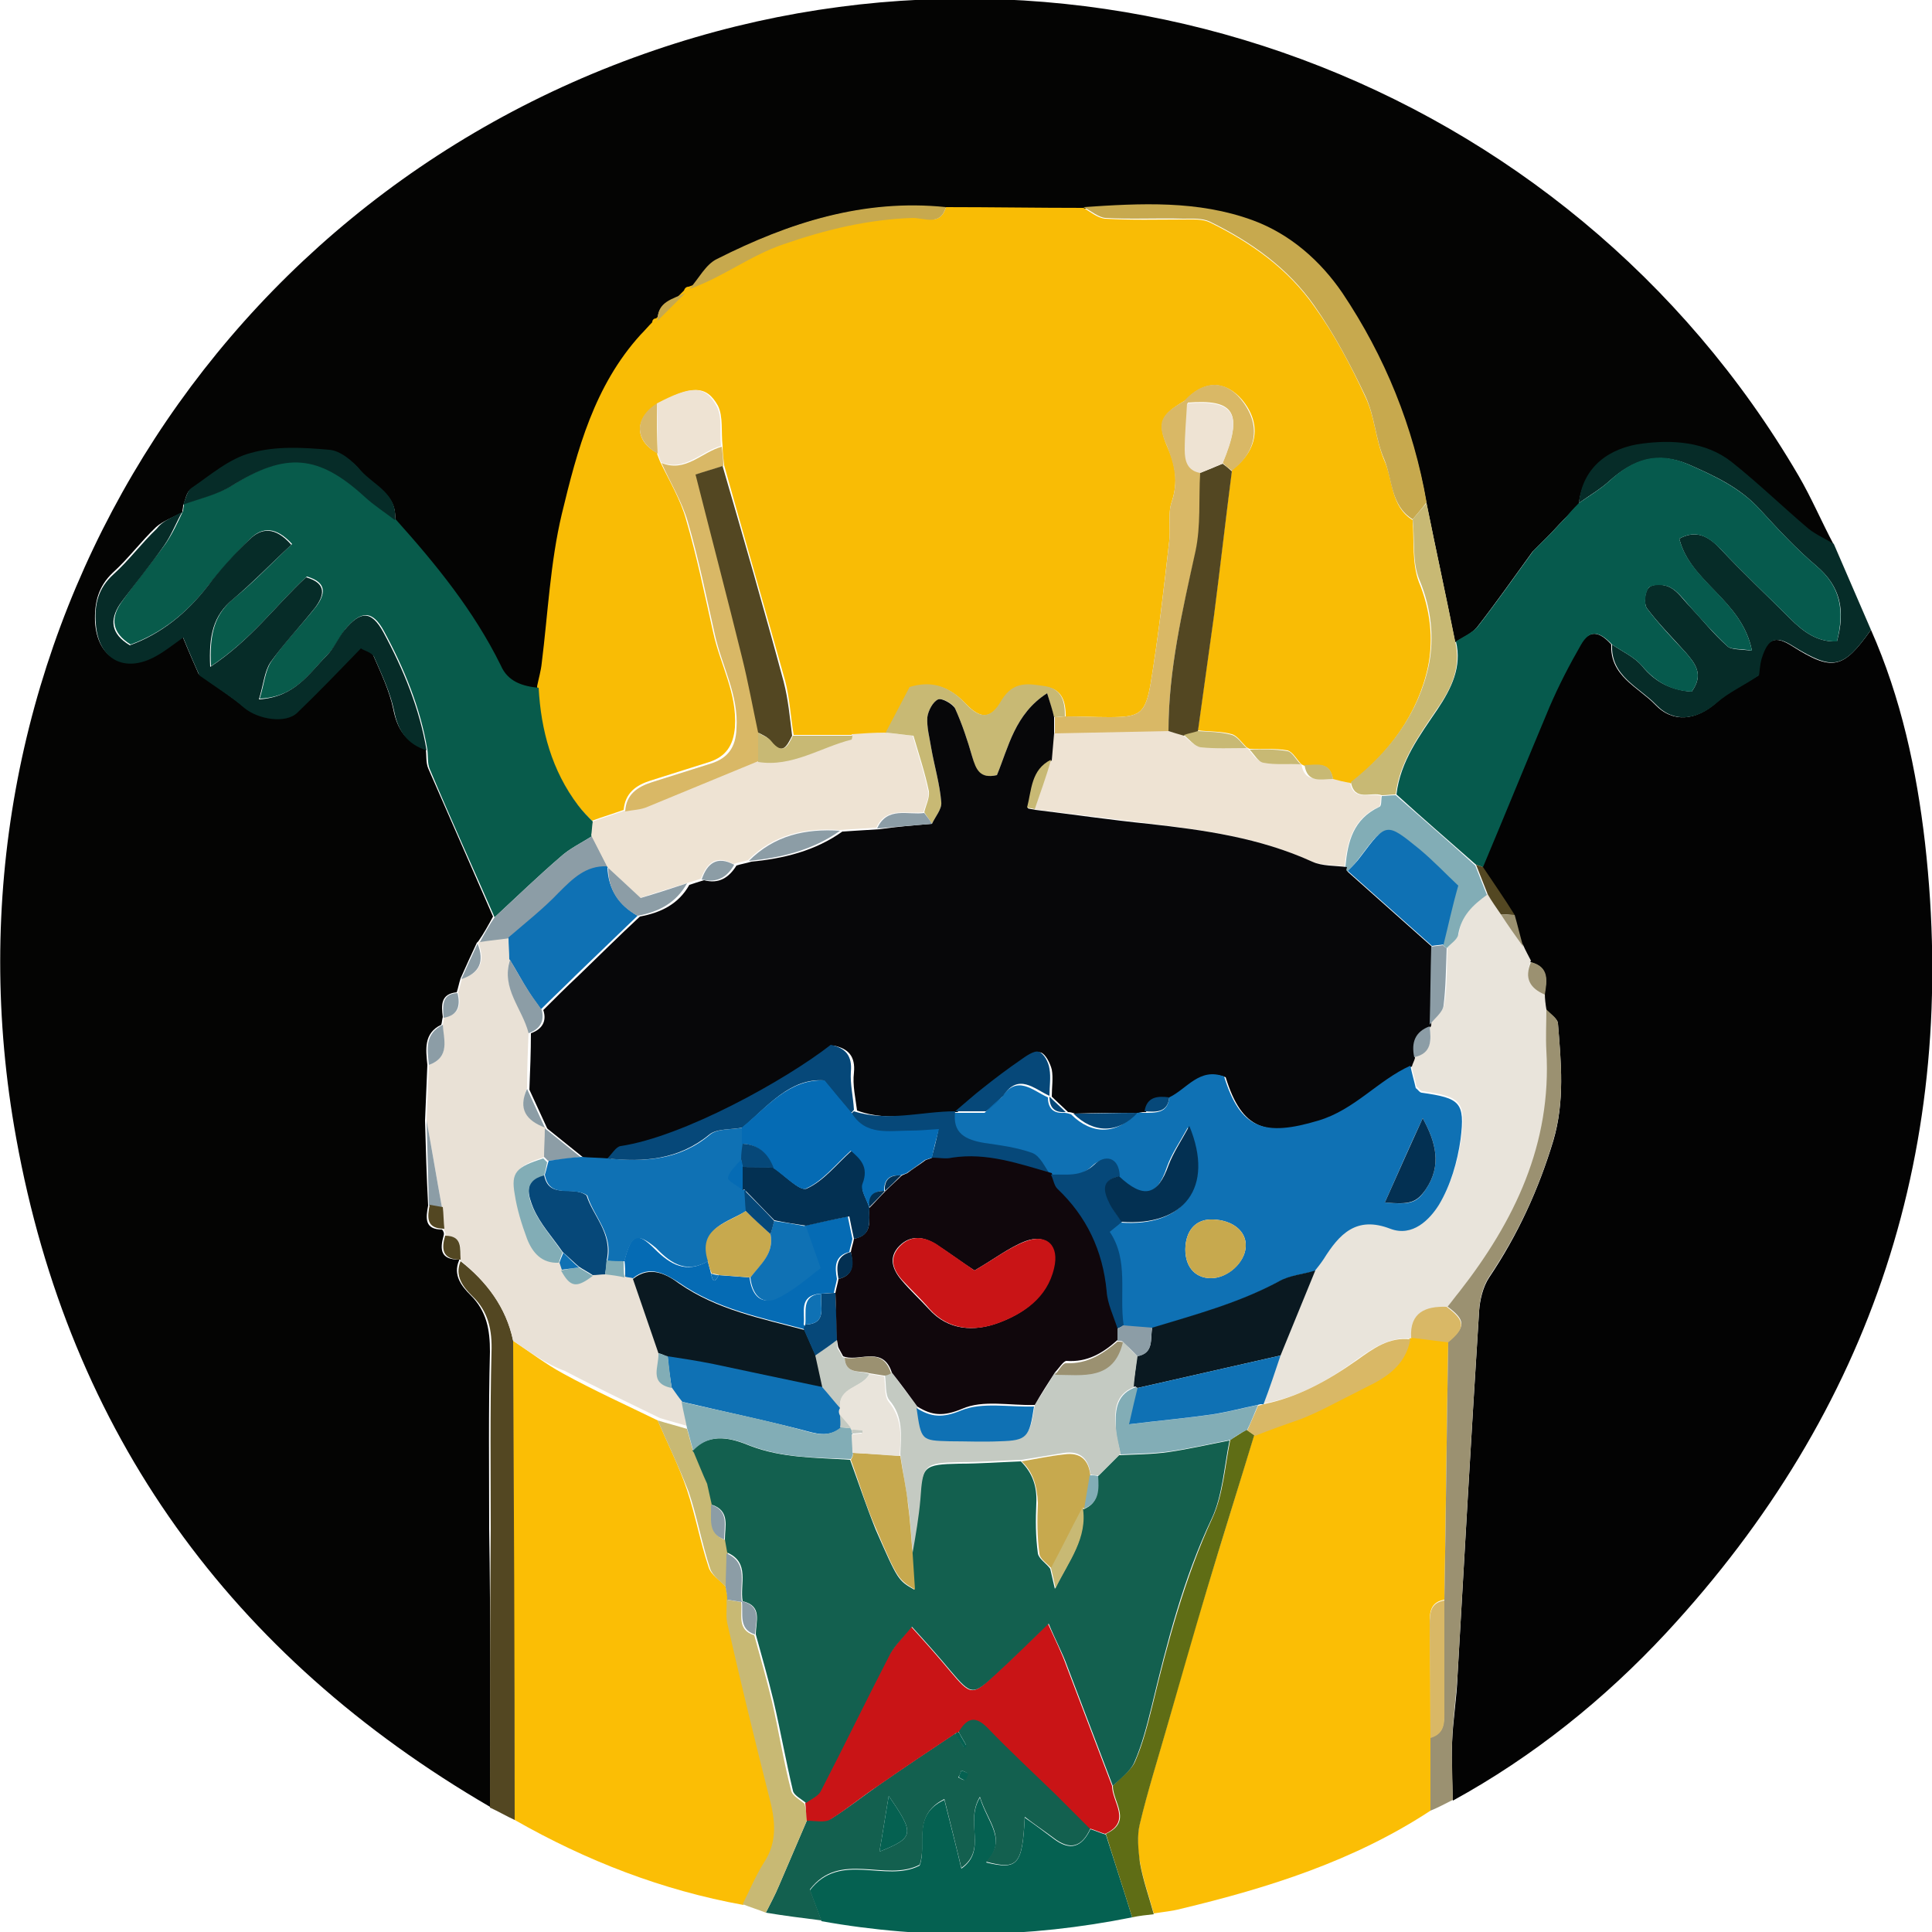 <?xml version="1.0" encoding="utf-8"?>
<!-- Generator: Adobe Illustrator 19.0.0, SVG Export Plug-In . SVG Version: 6.00 Build 0)  -->
<svg version="1.1" id="Layer_1" xmlns="http://www.w3.org/2000/svg" xmlns:xlink="http://www.w3.org/1999/xlink" x="0px" y="0px"
	 viewBox="0 0 250 250" enable-background="new 0 0 250 250" xml:space="preserve">
<g id="XMLID_173_">
	<path id="XMLID_813_" fill="#040403" d="M63.4,233.8C29.9,214.3,9,185.5,2.1,147.3C-9.1,85.8,26,26.5,84.7,6.5
		c55.9-19.1,118.1,3.9,148,55c1.7,2.9,3,6,4.6,9c-1.1-0.7-2.4-1.2-3.3-2c-3.4-2.8-6.5-5.9-9.9-8.6c-3.4-2.7-7.7-2.9-11.6-2.4
		c-4,0.5-7.6,2.9-8.2,7.7l0,0c-0.7,0.7-1.3,1.4-2,2.1c0,0,0,0,0,0c-0.7,0.7-1.3,1.4-2,2.1c0,0,0,0,0,0c-0.7,0.7-1.4,1.4-2,2
		c-2.4,3.3-4.7,6.6-7.2,9.8c-0.7,0.8-1.8,1.3-2.8,1.9c-1.2-6-2.5-12-3.7-17.9c-1.7-9.8-5.5-18.9-10.9-27.1
		c-2.8-4.1-6.6-7.6-11.6-9.4c-7.1-2.6-14.5-2.2-21.9-1.7c-5.9,0-11.9-0.1-17.8-0.1c-10.6-1.1-20.3,1.9-29.5,6.7
		c-1.5,0.8-2.4,2.6-3.6,3.9c-0.3,0-0.5,0.2-0.6,0.5c-1.6,0.8-3.7,1.1-3.6,3.6c-0.3,0.1-0.4,0.2-0.5,0.5c-0.5,0.5-1,1.1-1.5,1.6
		c-6,6.6-8.3,14.9-10.2,23.2c-1.5,6.3-1.8,12.8-2.6,19.3c-0.1,1-0.4,2-0.6,3c-2.1-0.2-4-0.8-5-2.9c-3.4-7.1-8.4-13-13.6-18.9
		c0.4-3.4-2.7-4.4-4.4-6.4c-1-1.2-2.6-2.5-4.1-2.7c-3.3-0.3-6.9-0.5-10.1,0.4c-2.8,0.8-5.3,2.9-7.8,4.6c-0.6,0.4-0.7,1.4-1,2.1
		c0,0.3-0.1,0.6-0.1,0.9c-1.1,0.6-2.5,1.1-3.4,1.9c-2,1.9-3.6,4.1-5.6,5.9c-1.9,1.8-2.4,3.9-2.3,6.4c0.3,4.6,3.6,6.5,7.8,4.2
		c1.1-0.6,2.1-1.4,3.5-2.4c0.9,2.2,1.7,4,2.1,4.9c2.4,1.7,4.2,2.9,5.8,4.2c1.8,1.5,5.4,2.1,6.9,0.6c2.8-2.6,5.3-5.4,8.2-8.3
		c0.4,0.3,1.5,0.5,1.7,1.1c1,2.3,2.1,4.6,2.6,7c0.5,2.6,1.7,4.3,4.2,5.1c0.1,0.8,0,1.8,0.3,2.5c2.8,6.4,5.6,12.8,8.4,19.2
		c-0.6,1.1-1.2,2.2-1.9,3.2l-0.2,0.2c-0.7,1.5-1.4,3-2.1,4.6c-0.2,0.6-0.3,1.2-0.5,1.8c-2.1,0.2-2,1.7-1.8,3.2
		c-0.1,0.3-0.1,0.7-0.2,1c-2.3,1.1-2,3.2-1.8,5.2c-0.1,2.4-0.2,4.8-0.3,7.2c0.1,3.7,0.2,7.3,0.4,11c-0.3,1.6-0.5,3.1,1.8,3.1
		c0.2,0.2,0.3,0.5,0.2,0.8c-0.5,1.8-0.4,3.1,2,3.1l0,0.1c-0.8,1.9,0.3,3.3,1.5,4.5c2.1,2.1,2.5,4.5,2.5,7.3
		c-0.2,7.6-0.1,15.2-0.1,22.9C63.5,209.8,63.4,221.8,63.4,233.8z"/>
	<path id="XMLID_812_" fill="#030303" d="M242.1,81.5c3.9,8.8,5.9,18.1,7,27.6c4.4,39.1-6.7,73.3-33.5,102.2
		c-8,8.6-17.2,16-27.6,21.7c-0.1-2.5-0.2-5-0.1-7.5c0.1-2.9,0.6-5.7,0.7-8.6c0.9-15.8,1.8-31.5,2.8-47.3c0.1-1.4,0.5-3.1,1.3-4.3
		c3.7-5.5,6.4-11.4,8.3-17.7c1.5-5.1,1-10.1,0.6-15.1c0-0.7-1-1.2-1.6-1.9c-0.1-0.6-0.1-1.3-0.2-1.9c0.4-1.8,0.6-3.6-1.8-4.2
		c-0.3-0.7-0.7-1.4-1-2c-0.4-1.4-0.7-2.7-1.1-4.1c-1.4-2.1-2.8-4.1-4.1-6.2c2.9-6.9,5.7-13.8,8.6-20.7c1.2-2.8,2.6-5.5,4.1-8.1
		c1.1-1.9,2.4-1.8,4,0c-0.2,4.1,3.5,5.5,5.7,7.8c2.3,2.4,5.3,2,7.9-0.3c1.4-1.3,3.3-2.2,5.4-3.5c0.1-0.4,0.1-1.4,0.4-2.3
		c0.8-2.5,1.8-2.9,4-1.5C237.1,86.9,238.5,86.6,242.1,81.5z"/>
	<path id="XMLID_811_" fill="#FBBE05" d="M185.1,234.3c-9.9,6.5-21,10-32.3,12.7c-1.1,0.3-2.3,0.4-3.5,0.6c-0.6-2.2-1.4-4.4-1.8-6.7
		c-0.3-1.6-0.4-3.4,0-5c1-4.2,2.3-8.3,3.5-12.5c1.7-6,3.4-12,5.2-17.9c2-6.6,4.1-13.3,6.1-19.9c2-0.7,4-1.4,6-2.2
		c1.1-0.4,2.1-0.9,3.1-1.4c1.8-0.9,3.5-1.8,5.3-2.7c2.7-1.4,5.2-2.9,5.7-6.2l0.2-0.1c1.6,0.2,3.2,0.4,4.8,0.6
		c-0.2,11.1-0.3,22.3-0.5,33.4c-1.8,0.3-1.9,1.6-1.9,3c0.1,4.9,0.1,9.8,0.1,14.7C185.1,228,185.1,231.2,185.1,234.3z"/>
	<path id="XMLID_810_" fill="#FBBE05" d="M96.2,246.5c-10.5-1.9-20.3-5.7-29.6-11c-0.1-20.7-0.2-41.3-0.2-62c2.1,1.4,4.2,3,6.4,4.2
		c4,2.2,8.2,4.1,12.3,6.1c1.3,3,2.8,6,3.8,9c1.1,3.3,1.7,6.7,2.8,10c0.3,1,1.5,1.7,2.2,2.5c0.1,0.5,0.2,1.1,0.3,1.6
		c0,1-0.2,2.1,0.1,3c1.8,7.5,3.6,15,5.4,22.4c0.8,3,1.2,5.9-0.7,8.7C97.8,242.8,97.1,244.7,96.2,246.5z"/>
	<path id="XMLID_809_" fill="#056151" d="M146.5,248.1c-13.4,2.7-26.8,2.9-40.2,0.5c-0.5-1.3-1-2.7-1.5-4c3.9-5.1,9.8-0.9,14.2-3.2
		c1-2.7-1.1-6.5,3.2-8.5c0.8,3.2,1.5,5.9,2.2,8.9c3.4-2.4,0.4-5.9,2.4-9.2c1,3.3,3.6,5.5,0.8,8.4c4.1,1,4.7,0.3,5-5.8
		c1.3,0.9,2.5,1.8,3.7,2.7c2.2,1.7,3.7,1.1,4.8-1.2c0.7,0.2,1.3,0.5,2,0.7C144.2,240.9,145.4,244.5,146.5,248.1z"/>
	<path id="XMLID_808_" fill="#062C28" d="M242.1,81.5c-3.6,5.1-4.9,5.3-10.1,2.1c-2.2-1.4-3.2-1-4,1.5c-0.3,0.9-0.3,2-0.4,2.3
		c-2.1,1.4-3.9,2.2-5.4,3.5c-2.6,2.3-5.6,2.7-7.9,0.3c-2.2-2.3-5.9-3.7-5.7-7.8c1.3,0.9,2.9,1.6,3.9,2.8c1.7,2.1,3.8,3.1,6.4,3.3
		c1.6-2.2,0.5-3.6-0.8-5.1c-1.7-1.9-3.5-3.7-5-5.7c-0.4-0.6-0.3-2.2,0.3-2.7c0.5-0.5,2-0.4,2.7,0c1,0.5,1.7,1.6,2.5,2.4
		c1.6,1.7,3.1,3.6,4.9,5.2c0.5,0.5,1.7,0.4,3.2,0.6c-1.3-6.6-8-8.8-9.4-14.5c2.2-1.2,3.8-0.3,5.3,1.3c2.9,3.1,6,6,9,9
		c1.7,1.7,3.5,3.1,6.1,3c1.1-4,0.5-7.1-2.7-9.8c-2.6-2.2-4.9-4.7-7.2-7.2c-2.6-2.9-5.9-4.4-9.3-5.9c-4-1.7-7.2-0.6-10.2,2.1
		c-1.2,1.1-2.6,1.9-4,2.9c0.5-4.9,4.2-7.2,8.2-7.7c3.8-0.5,8.2-0.3,11.6,2.4c3.4,2.7,6.6,5.8,9.9,8.6c1,0.8,2.2,1.3,3.3,2
		C238.9,74.1,240.5,77.8,242.1,81.5z"/>
	<path id="XMLID_804_" fill="#13604F" d="M141.1,236.6c-1.1,2.4-2.6,2.9-4.8,1.2c-1.2-0.9-2.4-1.7-3.7-2.7c-0.3,6.2-0.9,6.9-5,5.8
		c2.8-3,0.2-5.1-0.8-8.4c-2,3.3,1,6.8-2.4,9.2c-0.7-2.9-1.4-5.7-2.2-8.9c-4.2,2.1-2.2,5.8-3.2,8.5c-4.4,2.3-10.3-1.9-14.2,3.2
		c0.5,1.3,1,2.7,1.5,4c-2.4-0.3-4.8-0.6-7.2-1c0.6-1.2,1.2-2.3,1.7-3.5c1.2-2.8,2.4-5.6,3.6-8.4c1.1-0.1,2.3,0.2,3.2-0.3
		c2.1-1.3,4.1-2.9,6.1-4.3c3.3-2.3,6.6-4.5,9.9-6.7c0.4,0.6,0.8,1.2,1.1,1.7c0,0,0.3-0.2,0.3-0.2c-0.3-0.6-0.7-1.2-1-1.8
		c1.1-1.9,2.2-2.3,3.9-0.5c2.8,2.9,5.7,5.6,8.6,8.4C138.1,233.5,139.6,235,141.1,236.6z M115,232.4c-0.5,2.9-0.8,5-1.2,7.2
		C118.3,237.8,118.4,237.3,115,232.4z M124.4,229.1c-0.1,0.3-0.2,0.6-0.4,0.9c0.3,0.1,0.6,0.4,0.8,0.3c0.2-0.1,0.3-0.5,0.4-0.8
		C125,229.3,124.7,229.2,124.4,229.1z"/>
	<path id="XMLID_803_" fill="#9B9171" d="M185.1,234.3c0-3.2,0-6.3,0-9.5c2-0.5,1.7-2.2,1.8-3.7c0-4.7,0-9.4,0-14.1
		c0.2-11.1,0.3-22.3,0.5-33.4c2.3-1.9,2.3-2.8-0.2-4.6c0.5-0.6,1-1.3,1.5-1.9c7.2-9.1,12-19.1,11.3-31.2c-0.1-1.8,0-3.6,0-5.4
		c0.5,0.6,1.5,1.2,1.6,1.9c0.4,5,0.9,10-0.6,15.1c-1.9,6.4-4.6,12.2-8.3,17.7c-0.8,1.2-1.2,2.8-1.3,4.3c-1,15.8-1.9,31.5-2.8,47.3
		c-0.2,2.9-0.6,5.7-0.7,8.6c-0.1,2.5,0.1,5,0.1,7.5C187,233.4,186.1,233.9,185.1,234.3z"/>
	<path id="XMLID_802_" fill="#534722" d="M66.4,173.5c0.1,20.7,0.2,41.3,0.2,62c-1.1-0.5-2.1-1.1-3.2-1.6c0-12,0-24,0.1-36
		c0-7.6-0.1-15.2,0.1-22.9c0.1-2.9-0.4-5.3-2.5-7.3c-1.2-1.2-2.3-2.6-1.5-4.5C62.9,165.8,65.5,169.1,66.4,173.5z"/>
	<path id="XMLID_801_" fill="#5F6D15" d="M146.5,248.1c-1.1-3.6-2.3-7.2-3.4-10.8c3.5-1.6,0.9-4.1,0.9-6.2c1-1.1,2.4-2,2.9-3.2
		c1-2.3,1.6-4.7,2.2-7.1c2-8.3,4.2-16.6,7.8-24.4c1.4-3.1,1.6-6.7,2.3-10.1c0.7-0.4,1.4-0.9,2.1-1.3c0.3,0.2,0.7,0.5,1,0.7
		c-2,6.6-4.1,13.2-6.1,19.9c-1.8,6-3.5,12-5.2,17.9c-1.2,4.2-2.5,8.3-3.5,12.5c-0.4,1.6-0.2,3.3,0,5c0.4,2.3,1.2,4.5,1.8,6.7
		C148.4,247.8,147.4,247.9,146.5,248.1z"/>
	<path id="XMLID_800_" fill="#C8B974" d="M104.4,235.6c-1.2,2.8-2.4,5.6-3.6,8.4c-0.5,1.2-1.1,2.3-1.7,3.5c-1-0.4-2-0.7-3-1.1
		c0.9-1.8,1.7-3.7,2.7-5.3c1.9-2.8,1.5-5.7,0.7-8.7c-1.9-7.5-3.7-14.9-5.4-22.4c-0.2-1,0-2-0.1-3c0.6,0.1,1.3,0.2,1.9,0.3
		c0,0,0,0,0,0c0.2,1.6-0.6,3.6,1.7,4.3c0.8,2.9,1.6,5.7,2.3,8.6c0.9,3.9,1.5,7.8,2.5,11.6c0.2,0.6,1.1,1.1,1.7,1.6
		C104.3,234.1,104.4,234.9,104.4,235.6z"/>
	<path id="XMLID_799_" fill="#F9BC05" d="M122.4,26.8c5.9,0,11.9,0.1,17.8,0.1c0.9,0.5,1.8,1.3,2.8,1.4c3.4,0.2,6.8,0.1,10.1,0.1
		c1.2,0,2.5-0.1,3.5,0.4c5.3,2.6,10.1,6,13.5,10.9c2.6,3.6,4.7,7.6,6.6,11.7c1.2,2.5,1.3,5.5,2.4,8.1c1.2,2.6,0.8,6,3.7,7.8
		c0.2,2.7-0.1,5.6,0.8,8c1.5,3.6,1.9,7.4,1.2,10.9c-1.3,6.2-5.1,11.3-10.1,15.2c-0.7-0.2-1.5-0.3-2.2-0.5c-0.4-2.5-2.2-1.8-3.7-1.8
		l-0.4-0.2c-0.6-0.6-1.1-1.6-1.8-1.8c-1.6-0.3-3.2-0.1-4.9-0.2c0,0-0.4-0.2-0.4-0.2c-0.6-0.6-1.2-1.5-1.9-1.7
		c-1.4-0.4-2.9-0.3-4.4-0.5c0.7-5,1.4-10,2.1-15.1c0.8-6.2,1.5-12.4,2.3-18.6c3.4-2.5,3.9-6,1.3-9.1c-2.2-2.5-4.9-2.5-7.3,0.1
		c-3.1,1.8-3.7,2.8-2.4,5.9c1.1,2.4,1.5,4.6,0.6,7.3c-0.5,1.5-0.1,3.4-0.3,5c-0.7,6.1-1.4,12.3-2.4,18.4c-0.7,4-1.4,4.4-5.4,4.4
		c-1.9,0-3.7-0.1-5.6-0.1c0-1.8-0.4-3.5-2.5-3.8c-2.1-0.2-4.1-0.8-5.7,1.8c-1.5,2.4-2.8,2.4-4.8,0.3c-2.2-2.3-4.4-2.8-7.1-2
		c-1.1,2.1-2.1,4-3.1,5.9c-1.4,0.1-2.9,0.2-4.3,0.2c-2.6,0-5.1,0-7.7,0c-0.4-2.3-0.5-4.7-1.1-7c-2.6-9.3-5.3-18.6-7.9-27.9
		c-0.1-0.8-0.2-1.7-0.2-2.5c-0.2-1.8,0.1-3.8-0.6-5.2c-1.5-2.7-3.4-2.6-7.7-0.3C82,54.1,82.1,57,85,58.6c0.1,0.4,0.3,0.8,0.4,1.1
		c1.2,2.5,2.7,5,3.4,7.6c1.4,4.8,2.4,9.7,3.5,14.6c0.9,4.1,3.1,7.8,2.8,12.2c-0.2,2.4-1.2,3.8-3.3,4.5c-2.5,0.8-5.1,1.6-7.6,2.4
		c-1.9,0.6-3.3,1.6-3.5,3.8c-1.4,0.5-2.7,0.9-4.1,1.4c-0.7-0.7-1.4-1.4-2-2.2c-3.3-4.5-4.8-9.6-5.1-15.2c0.2-1,0.5-2,0.6-3
		c0.8-6.4,1.1-13,2.6-19.3c2-8.3,4.2-16.6,10.2-23.2c0.5-0.5,1-1.1,1.5-1.6c0-0.3,0.2-0.5,0.5-0.5c1.2-1.2,2.4-2.4,3.6-3.6
		c0.1-0.3,0.3-0.5,0.6-0.5c4.3-1.4,7.8-4.3,12.2-5.8c5.5-1.9,10.9-3.2,16.7-3.4C119.6,28.2,121.7,29.3,122.4,26.8z"/>
	<path id="XMLID_798_" fill="#085B4B" d="M69.7,89c0.3,5.5,1.7,10.7,5.1,15.2c0.6,0.8,1.3,1.5,2,2.2c-0.1,0.6-0.1,1.2-0.2,1.8
		c-1.4,0.9-2.9,1.6-4.1,2.7c-2.9,2.5-5.7,5.2-8.5,7.8c-2.8-6.4-5.7-12.8-8.4-19.2c-0.3-0.7-0.2-1.7-0.3-2.5
		c-0.9-5.4-3-10.5-5.6-15.3c-1.5-2.8-3-2.7-5-0.3c-0.8,1.1-1.4,2.4-2.3,3.3c-2.3,2.3-4.1,5.5-8.8,5.7c0.6-1.9,0.7-3.6,1.5-4.8
		c1.7-2.5,3.9-4.7,5.8-7.1c1.1-1.5,1.6-3.1-1.2-3.9c-3.9,3.6-7.1,8.1-12.4,11.6c-0.2-4.1,0.4-6.7,3-8.8c2.7-2.2,5-4.7,7.5-7
		c-2.1-2.3-3.9-2.2-5.4-0.7c-1.9,1.9-3.7,3.9-5.4,6c-2.7,3.5-6,6.2-10.1,7.7c-2.4-1.5-2.6-3.3-1.3-5.3c1.8-2.6,3.9-5.1,5.8-7.7
		c0.9-1.3,1.6-2.8,2.3-4.3c0-0.3,0.1-0.6,0.1-0.9c2.1-0.8,4.5-1.3,6.4-2.5c6.8-4.3,11.1-4,17.1,1.5c1.2,1.1,2.6,2,3.9,3
		c5.2,5.8,10.1,11.8,13.6,18.9C65.7,88.2,67.6,88.8,69.7,89z"/>
	<path id="XMLID_797_" fill="#065A4D" d="M204.3,65.1c1.3-0.9,2.8-1.8,4-2.9c3-2.8,6.2-3.9,10.2-2.1c3.4,1.5,6.8,3.1,9.3,5.9
		c2.3,2.5,4.6,5,7.2,7.2c3.2,2.7,3.7,5.8,2.7,9.8c-2.6,0.1-4.4-1.3-6.1-3c-3-3-6.1-5.9-9-9c-1.6-1.6-3.1-2.5-5.3-1.3
		c1.4,5.6,8.1,7.9,9.4,14.5c-1.5-0.3-2.7-0.1-3.2-0.6c-1.7-1.6-3.3-3.4-4.9-5.2c-0.8-0.9-1.5-1.9-2.5-2.4c-0.7-0.4-2.2-0.4-2.7,0
		c-0.5,0.5-0.7,2.1-0.3,2.7c1.5,2,3.3,3.9,5,5.7c1.3,1.5,2.4,2.9,0.8,5.1c-2.6-0.1-4.6-1.2-6.4-3.3c-1-1.2-2.6-1.9-3.9-2.8
		c-1.7-1.8-2.9-1.9-4,0c-1.5,2.6-2.9,5.3-4.1,8.1c-2.9,6.9-5.7,13.8-8.6,20.7c-0.3-0.1-0.6-0.2-0.9-0.3c-3.4-3-6.9-6-10.3-9.1
		c0.5-4.3,3-7.6,5.3-11c1.8-2.7,3.2-5.5,2.4-8.8c0.9-0.6,2.1-1.1,2.8-1.9c2.5-3.2,4.8-6.5,7.2-9.8c0.7-0.7,1.4-1.4,2-2c0,0,0,0,0,0
		c0.7-0.7,1.3-1.4,2-2.1c0,0,0,0,0,0C203,66.5,203.6,65.8,204.3,65.1L204.3,65.1z"/>
	<path id="XMLID_796_" fill="#E9E1D6" d="M66.4,173.5c-0.9-4.3-3.4-7.6-6.8-10.4c0,0,0-0.1,0-0.1c0-1.4,0.3-3.1-2-3.1
		c0.1-0.3,0-0.6-0.2-0.8c-0.1-0.9-0.1-1.9-0.2-2.8c-0.7-3.8-1.3-7.5-2-11.3c0.1-2.4,0.2-4.8,0.3-7.2c2.8-1,1.8-3.2,1.8-5.2
		c0.1-0.3,0.1-0.7,0.2-1c1.9-0.3,2.2-1.5,1.8-3.2c0.2-0.6,0.3-1.2,0.5-1.8c2.4-0.7,3-2.3,2.1-4.6c0,0,0.2-0.2,0.2-0.2
		c1.3-0.2,2.6-0.3,3.8-0.5c0,0.9,0.1,1.9,0.1,2.8c-1.2,3.7,1.7,6.3,2.4,9.4c-0.1,2.4-0.2,4.9-0.2,7.3c-1.1,2.5-0.1,4.1,2.3,5
		l0.1,0.1c0,1.3-0.1,2.5-0.1,3.8c-3.5,1.1-4.2,1.9-3.7,4.6c0.3,2,0.9,3.9,1.6,5.8c0.6,1.9,1.9,3.2,4.1,3.1c0.1,0.3,0.2,0.6,0.3,0.9
		c1.2,2.2,1.9,2.3,4.1,0.7c0.5,0,1.1-0.1,1.6-0.1c0.8,0.1,1.7,0.2,2.5,0.3c0.3,0.1,0.7,0.1,1,0.2c1.1,3.2,2.2,6.4,3.4,9.6
		c0,1.7-1.3,3.9,1.7,4.5c0.5,0.6,0.9,1.2,1.4,1.9c0.2,1.1,0.4,2.3,0.7,3.4c-1.3-0.4-2.5-0.7-3.8-1.1c-4.1-2-8.3-4-12.3-6.1
		C70.6,176.5,68.5,174.9,66.4,173.5z"/>
	<path id="XMLID_795_" fill="#062C28" d="M23.6,66.2c-0.8,1.4-1.4,3-2.3,4.3c-1.8,2.6-3.9,5.1-5.8,7.7c-1.3,2-1.2,3.8,1.3,5.3
		c4.1-1.5,7.4-4.2,10.1-7.7c1.6-2.1,3.5-4.2,5.4-6c1.5-1.5,3.3-1.7,5.4,0.7c-2.5,2.3-4.9,4.8-7.5,7c-2.6,2.1-3.2,4.7-3,8.8
		c5.3-3.5,8.5-8,12.4-11.6c2.8,0.8,2.3,2.4,1.2,3.9c-1.9,2.4-4,4.6-5.8,7.1c-0.8,1.2-0.9,2.9-1.5,4.8c4.7-0.3,6.5-3.4,8.8-5.7
		c0.9-0.9,1.5-2.3,2.3-3.3c2-2.4,3.4-2.6,5,0.3c2.6,4.8,4.7,9.9,5.6,15.3c-2.5-0.8-3.7-2.5-4.2-5.1c-0.5-2.4-1.6-4.7-2.6-7
		c-0.3-0.6-1.3-0.8-1.7-1.1c-2.9,3-5.5,5.7-8.2,8.3c-1.5,1.5-5.1,0.9-6.9-0.6c-1.6-1.4-3.4-2.5-5.8-4.2c-0.4-0.9-1.2-2.7-2.1-4.9
		c-1.4,1-2.4,1.8-3.5,2.4c-4.1,2.3-7.5,0.4-7.8-4.2c-0.2-2.5,0.3-4.6,2.3-6.4c2-1.8,3.6-4,5.6-5.9C21.1,67.3,22.5,66.9,23.6,66.2z"
		/>
	<path id="XMLID_794_" fill="#C7A94E" d="M182.8,67.2c-2.9-1.8-2.6-5.2-3.7-7.8c-1.1-2.5-1.2-5.5-2.4-8.1c-1.9-4-4-8-6.6-11.7
		c-3.4-4.9-8.2-8.3-13.5-10.9c-1-0.5-2.3-0.4-3.5-0.4c-3.4-0.1-6.8,0.1-10.1-0.1c-0.9-0.1-1.8-0.9-2.8-1.4
		c7.4-0.5,14.8-0.9,21.9,1.7c4.9,1.8,8.8,5.3,11.6,9.4c5.5,8.2,9.2,17.3,10.9,27.1C184,65.8,183.4,66.5,182.8,67.2z"/>
	<path id="XMLID_793_" fill="#C8B974" d="M182.8,67.2c0.6-0.7,1.2-1.4,1.8-2.1c1.2,6,2.5,11.9,3.7,17.9c0.8,3.4-0.5,6.1-2.4,8.8
		c-2.3,3.4-4.8,6.8-5.3,11c-0.6,0-1.2,0.1-1.8,0.1c-1.4-0.5-3.5,0.9-4-1.7c5.1-4,8.8-9,10.1-15.2c0.7-3.5,0.3-7.3-1.2-10.9
		C182.7,72.8,183.1,69.9,182.8,67.2z"/>
	<path id="XMLID_792_" fill="#C7A94E" d="M122.4,26.8c-0.7,2.5-2.8,1.4-4.3,1.4c-5.8,0.2-11.2,1.5-16.7,3.4
		c-4.4,1.5-7.9,4.3-12.2,5.8c1.2-1.3,2.1-3.2,3.6-3.9C102.1,28.8,111.8,25.7,122.4,26.8z"/>
	<path id="XMLID_791_" fill="#8C9DA6" d="M65.9,121.4c-1.3,0.2-2.6,0.3-3.8,0.5c0.6-1.1,1.2-2.2,1.9-3.2c2.8-2.6,5.6-5.3,8.5-7.8
		c1.2-1.1,2.7-1.8,4.1-2.7c0.7,1.4,1.4,2.7,2.1,4.1c-2.8-0.1-4.5,1.7-6.2,3.4C70.3,117.7,68.1,119.5,65.9,121.4z"/>
	<path id="XMLID_790_" fill="#062C28" d="M51.1,67.3c-1.3-1-2.7-1.9-3.9-3c-6-5.5-10.2-5.8-17.1-1.5c-1.9,1.2-4.2,1.7-6.4,2.5
		c0.3-0.7,0.5-1.7,1-2.1c2.5-1.7,5-3.9,7.8-4.6c3.2-0.9,6.7-0.7,10.1-0.4c1.4,0.1,3,1.4,4.1,2.7C48.4,62.8,51.5,63.9,51.1,67.3z"/>
	<path id="XMLID_789_" fill="#8C9DA6" d="M55.2,145c0.7,3.8,1.3,7.5,2,11.3c-0.6-0.1-1.1-0.2-1.7-0.3
		C55.4,152.3,55.3,148.6,55.2,145z"/>
	<path id="XMLID_788_" fill="#C7A94E" d="M88.7,37.9c-1.2,1.2-2.4,2.4-3.6,3.6C85,39,87.1,38.7,88.7,37.9z"/>
	<path id="XMLID_787_" fill="#8C9DA6" d="M57.3,132.6c0.1,1.9,1,4.2-1.8,5.2C55.3,135.8,54.9,133.8,57.3,132.6z"/>
	<path id="XMLID_786_" fill="#8C9DA6" d="M61.8,122.1c0.9,2.3,0.3,3.8-2.1,4.6C60.4,125.1,61.1,123.6,61.8,122.1z"/>
	<path id="XMLID_785_" fill="#534722" d="M55.6,155.9c0.6,0.1,1.1,0.2,1.7,0.3c0.1,0.9,0.1,1.9,0.2,2.8
		C55.1,159,55.3,157.5,55.6,155.9z"/>
	<path id="XMLID_784_" fill="#8C9DA6" d="M59.2,128.5c0.4,1.6,0.1,2.9-1.8,3.2C57.3,130.2,57.1,128.6,59.2,128.5z"/>
	<path id="XMLID_783_" fill="#534722" d="M57.6,159.9c2.3,0,1.9,1.7,2,3.1C57.2,163,57.1,161.6,57.6,159.9z"/>
	<path id="XMLID_782_" fill="#062C28" d="M200.3,69.3c-0.7,0.7-1.4,1.4-2,2C198.9,70.7,199.6,70,200.3,69.3z"/>
	<path id="XMLID_781_" fill="#062C28" d="M202.3,67.2c-0.7,0.7-1.3,1.4-2,2.1C201,68.6,201.6,67.9,202.3,67.2z"/>
	<path id="XMLID_780_" fill="#062C28" d="M204.3,65.1c-0.7,0.7-1.3,1.4-2,2.1C203,66.5,203.6,65.8,204.3,65.1z"/>
	<path id="XMLID_779_" fill="#C7A94E" d="M84.7,42c-0.5,0.5-1,1.1-1.5,1.6C83.7,43.1,84.2,42.6,84.7,42z"/>
	<path id="XMLID_778_" fill="#E9E4DB" d="M200.1,130.6c0,1.8-0.1,3.6,0,5.4c0.7,12-4.1,22-11.3,31.2c-0.5,0.6-1,1.3-1.5,1.9
		c-2.7,0-4.8,0.7-4.6,4c0,0-0.2,0.1-0.2,0.1c-2.7-0.2-4.8,1.2-6.9,2.7c-3.7,2.7-7.5,4.9-12.1,5.7c0.7-2.1,1.4-4.2,2.2-6.3
		c1.5-3.7,3-7.3,4.5-11c0.4-0.5,0.8-1.1,1.2-1.6c2-3.2,4.3-5.6,8.6-3.9c2.9,1.1,5.1-1.2,6.3-3.1c1.5-2.5,2.4-5.6,2.8-8.5
		c0.6-4.7-0.1-5.3-5-6c-0.3,0-0.5-0.4-0.8-0.6c-0.2-1-0.5-1.9-0.7-2.9c0.1-0.4,0.3-0.7,0.4-1.1c2.4-0.5,2.2-2.2,2-4l0.1-0.2
		c0.6-0.8,1.7-1.6,1.8-2.5c0.4-2.5,0.3-5,0.4-7.4c0.5-0.6,1.4-1.2,1.5-1.8c0.3-2.4,1.9-3.8,3.7-5.1c0.6,0.9,1.2,1.7,1.7,2.6
		c1,1.4,1.9,2.8,2.9,4.1c0.3,0.7,0.7,1.4,1,2c-0.9,2,0,3.3,1.8,4.2C199.9,129.3,200,130,200.1,130.6z"/>
	<path id="XMLID_777_" fill="#534722" d="M194.2,118.3c-0.6-0.9-1.2-1.7-1.7-2.6c-0.5-1.3-1-2.5-1.5-3.8c0.3,0.1,0.6,0.2,0.9,0.3
		c1.4,2.1,2.8,4.1,4.1,6.2C195.4,118.4,194.8,118.3,194.2,118.3z"/>
	<path id="XMLID_776_" fill="#9B9171" d="M194.2,118.3c0.6,0,1.2,0.1,1.8,0.1c0.4,1.4,0.7,2.7,1.1,4.1
		C196.1,121.1,195.1,119.7,194.2,118.3z"/>
	<path id="XMLID_775_" fill="#9B9171" d="M199.9,128.7c-1.9-0.8-2.7-2.1-1.8-4.2C200.5,125.1,200.2,126.9,199.9,128.7z"/>
	<path id="XMLID_774_" fill="#D9B866" d="M163.5,181.7c4.5-0.9,8.4-3.1,12.1-5.7c2.1-1.5,4.1-3,6.9-2.7c-0.6,3.3-3,4.9-5.7,6.2
		c-1.8,0.9-3.5,1.8-5.3,2.7c-1,0.5-2.1,1-3.1,1.4c-2,0.7-4,1.4-6,2.2c-0.3-0.2-0.7-0.5-1-0.7c0.5-1.1,0.9-2.1,1.4-3.2
		c0,0,0.4-0.1,0.4-0.1L163.5,181.7z"/>
	<path id="XMLID_773_" fill="#D9B866" d="M186.9,207.1c0,4.7,0,9.4,0,14.1c0,1.5,0.2,3.1-1.8,3.7c0-4.9-0.1-9.8-0.1-14.7
		C185,208.7,185.1,207.4,186.9,207.1z"/>
	<path id="XMLID_772_" fill="#D9B866" d="M182.6,173.1c-0.2-3.3,1.9-4.1,4.6-4c2.4,1.8,2.5,2.7,0.2,4.6
		C185.8,173.5,184.2,173.3,182.6,173.1z"/>
	<path id="XMLID_771_" fill="#C8B974" d="M85.1,183.8c1.3,0.4,2.5,0.7,3.8,1.1c0.3,1,0.5,1.9,0.8,2.9l0.2,0.3c0.6,1.3,1.1,2.6,1.7,4
		c0.2,0.9,0.4,1.8,0.6,2.7c0,1.7-0.6,3.7,1.7,4.5c0.1,0.6,0.2,1.1,0.3,1.7c0,1.5-0.1,3-0.1,4.5c-0.8-0.8-1.9-1.6-2.2-2.5
		c-1.1-3.3-1.7-6.8-2.8-10C87.8,189.7,86.4,186.8,85.1,183.8z"/>
	<path id="XMLID_770_" fill="#8C9DA6" d="M93.9,205.4c0-1.5,0.1-3,0.1-4.4c3,1.3,1.6,4.1,2,6.3c-0.6-0.1-1.3-0.2-1.9-0.3
		C94.1,206.5,94,205.9,93.9,205.4z"/>
	<path id="XMLID_769_" fill="#C91416" d="M104.4,235.6c-0.1-0.8-0.1-1.6-0.2-2.3c0.6-0.5,1.5-0.8,1.9-1.5c3-5.8,5.8-11.6,8.8-17.4
		c0.7-1.3,1.7-2.3,3-3.9c2,2.2,3.5,3.9,5,5.7c2.7,3.2,2.9,3.3,5.8,0.5c2.2-2,4.3-4.1,6.9-6.6c1,2.2,1.8,3.8,2.4,5.5
		c2,5.2,3.9,10.3,5.9,15.5c0,2.1,2.6,4.6-0.9,6.2c-0.7-0.2-1.3-0.5-2-0.7c-1.5-1.5-3-3-4.5-4.5c-2.9-2.8-5.8-5.5-8.6-8.4
		c-1.7-1.8-2.8-1.4-3.9,0.5c-0.2,0-0.4,0.1-0.5,0.2c-3.3,2.2-6.6,4.4-9.9,6.7c-2.1,1.4-4,3-6.1,4.3
		C106.8,235.9,105.5,235.6,104.4,235.6z"/>
	<path id="XMLID_768_" fill="#056151" d="M115,232.4c3.4,4.9,3.3,5.4-1.2,7.2C114.2,237.4,114.5,235.3,115,232.4z"/>
	<path id="XMLID_767_" fill="#056151" d="M123.6,224.4c0.1-0.2,0.3-0.3,0.5-0.2c0.3,0.6,0.7,1.2,1,1.8c0,0-0.3,0.2-0.3,0.2
		C124.4,225.6,124,225,123.6,224.4z"/>
	<path id="XMLID_766_" fill="#056151" d="M124.4,229.1c0.3,0.1,0.6,0.2,0.9,0.4c-0.1,0.3-0.2,0.7-0.4,0.8c-0.2,0.1-0.6-0.2-0.8-0.3
		C124.1,229.7,124.3,229.4,124.4,229.1z"/>
	<path id="XMLID_765_" fill="#13604F" d="M144,231.1c-2-5.2-3.9-10.3-5.9-15.5c-0.6-1.7-1.5-3.3-2.4-5.5c-2.6,2.5-4.7,4.6-6.9,6.6
		c-2.9,2.7-3.1,2.7-5.8-0.5c-1.5-1.8-3-3.5-5-5.7c-1.3,1.6-2.4,2.6-3,3.9c-3,5.8-5.8,11.6-8.8,17.4c-0.3,0.6-1.2,1-1.9,1.5
		c-0.6-0.5-1.6-1-1.7-1.6c-0.9-3.8-1.6-7.7-2.5-11.6c-0.7-2.9-1.5-5.7-2.3-8.6c0-1.7,0.9-3.7-1.7-4.3c0,0,0,0,0,0
		c-0.4-2.2,1-5-2-6.3c-0.1-0.6-0.2-1.1-0.3-1.7c0-1.7,0.7-3.7-1.7-4.5c-0.2-0.9-0.4-1.8-0.6-2.7c-0.6-1.3-1.1-2.6-1.7-4
		c0,0-0.2-0.3-0.2-0.3c2.3-2.5,5.3-1.5,7.5-0.6c4.2,1.6,8.5,1.5,12.9,1.8c1.1,3,2.1,6,3.3,9c2.9,6.6,2.9,6.6,5,7.8
		c-0.1-1.6-0.2-3.1-0.3-4.6c0.3-2.3,0.8-4.6,1-6.9c0.3-4.5,0.5-4.7,5.1-4.8c2.7,0,5.3-0.2,8-0.3c1.5,1.5,2.1,3.2,2,5.4
		c-0.1,2.2-0.1,4.3,0.2,6.5c0.1,0.7,1.1,1.3,1.6,2c0.2,0.9,0.4,1.7,0.6,2.6c1.7-3.5,4.2-6.5,3.5-10.5l0.2,0.2c2-0.8,1.9-2.5,1.8-4.2
		c0.9-0.9,1.9-1.9,2.8-2.8c2.1-0.1,4.3-0.1,6.4-0.4c2.7-0.4,5.3-1,7.9-1.5c-0.7,3.4-0.9,7.1-2.3,10.1c-3.7,7.8-5.8,16.1-7.8,24.4
		c-0.6,2.4-1.2,4.8-2.2,7.1C146.3,229.2,145,230.1,144,231.1z"/>
	<path id="XMLID_764_" fill="#82ADB6" d="M159.3,186.3c-2.6,0.5-5.2,1.1-7.9,1.5c-2.1,0.3-4.3,0.3-6.4,0.4c-0.2-1.1-0.6-2.2-0.6-3.3
		c-0.1-2.1-0.1-4.3,2.3-5.3l0.3-0.1l0.3,0.2c-0.3,1.2-0.6,2.5-1.1,4.6c4.1-0.5,7.5-0.8,10.9-1.3c1.9-0.3,3.8-0.8,5.7-1.2
		c-0.5,1.1-0.9,2.2-1.4,3.2C160.6,185.4,159.9,185.8,159.3,186.3z"/>
	<path id="XMLID_763_" fill="#8C9DA6" d="M96,207.2c2.6,0.6,1.8,2.6,1.7,4.3C95.5,210.8,96.2,208.8,96,207.2z"/>
	<path id="XMLID_762_" fill="#EEE3D3" d="M78.6,112.2c-0.7-1.4-1.4-2.7-2.1-4.1c0.1-0.6,0.1-1.2,0.2-1.8c1.4-0.5,2.7-0.9,4.1-1.4
		c1-0.2,2-0.2,2.9-0.6c4.8-1.9,9.6-3.9,14.3-5.9c4.4,0.7,8.1-1.9,12.1-2.9c0.1,0,0.1-0.3,0.1-0.5c1.4-0.1,2.9-0.2,4.3-0.2
		c1.2,0.1,2.4,0.3,3.6,0.4c0.7,2.4,1.5,4.8,2,7.2c0.2,0.8-0.4,1.8-0.6,2.7c-2.2,0.3-4.8-0.8-6.1,2c-1.6,0.1-3.2,0.2-4.8,0.3
		c-4.5-0.3-8.5,0.6-11.8,3.9c-0.6,0.2-1.3,0.3-1.9,0.5c-2.2-1.2-3.4-0.2-4.2,1.9c-0.6,0.2-1.2,0.4-1.9,0.6c-2.2,0.7-4.3,1.3-6,1.9
		C81.3,114.7,80,113.5,78.6,112.2L78.6,112.2z"/>
	<path id="XMLID_761_" fill="#EEE3D3" d="M174.7,101.3c0.5,2.5,2.7,1.2,4,1.7c-0.1,0.5,0,1.3-0.3,1.4c-3.3,1.5-4.1,4.5-4.4,7.7
		c-1.5-0.2-3.2-0.1-4.5-0.7c-6.7-3.1-13.9-4-21.2-4.9c-4.9-0.6-9.7-1.2-14.6-1.8c0.7-2.1,1.5-4.3,2.2-6.4c0.1-1.2,0.2-2.3,0.3-3.5
		c4.9-0.1,9.8-0.2,14.7-0.3c0.7,0.2,1.3,0.4,2,0.5c0.7,0.5,1.4,1.4,2.2,1.5c1.9,0.2,3.9,0.1,5.9,0.1c0,0,0.4,0.2,0.4,0.2
		c0.6,0.6,1.1,1.6,1.8,1.7c1.6,0.3,3.2,0.2,4.8,0.2c0,0,0.4,0.2,0.4,0.2c0.4,2.4,2.2,1.8,3.7,1.8C173.2,101,174,101.2,174.7,101.3z"
		/>
	<path id="XMLID_760_" fill="#D9B866" d="M98.1,98.5c-4.8,2-9.5,3.9-14.3,5.9c-0.9,0.4-1.9,0.4-2.9,0.6c0.1-2.2,1.6-3.2,3.5-3.8
		c2.5-0.8,5.1-1.6,7.6-2.4c2.2-0.7,3.2-2.1,3.3-4.5c0.3-4.4-1.9-8.1-2.8-12.2c-1.1-4.9-2.1-9.8-3.5-14.6c-0.8-2.7-2.3-5.1-3.4-7.6
		c3.1,1.3,5.2-1.4,7.8-2.1c0.1,0.8,0.2,1.7,0.2,2.5c-1.2,0.4-2.3,0.7-3.5,1.1c2.1,8.3,4.1,15.9,6,23.6c0.8,3.2,1.4,6.5,2.1,9.8
		C98.1,96,98.1,97.3,98.1,98.5z"/>
	<path id="XMLID_759_" fill="#D9B866" d="M151.2,94.6c-4.9,0.1-9.8,0.2-14.7,0.3c0-0.7,0-1.4,0-2.1c0.5,0,0.9-0.1,1.4-0.1
		c1.9,0,3.7,0.1,5.6,0.1c4,0,4.7-0.4,5.4-4.4c1-6.1,1.7-12.2,2.4-18.4c0.2-1.7-0.2-3.5,0.3-5c0.9-2.6,0.4-4.8-0.6-7.3
		c-1.4-3.1-0.8-4.1,2.4-5.9c0,0,0.3,0.3,0.3,0.3c-0.1,2-0.3,4-0.3,5.9c0,1.4,0.3,2.7,2,3c-0.2,3.4,0.1,6.8-0.6,10.1
		C153,79,151.2,86.7,151.2,94.6z"/>
	<path id="XMLID_758_" fill="#534722" d="M98.1,94.8c-0.7-3.3-1.3-6.6-2.1-9.8c-1.9-7.7-3.9-15.3-6-23.6c1.2-0.4,2.3-0.7,3.5-1.1
		c2.7,9.3,5.4,18.6,7.9,27.9c0.6,2.3,0.8,4.6,1.1,7c-0.7,1.4-1.3,2.6-2.8,0.7C99.4,95.4,98.7,95.1,98.1,94.8z"/>
	<path id="XMLID_757_" fill="#C8B974" d="M137.8,92.7c-0.5,0-0.9,0.1-1.4,0.1c-0.3-0.9-0.5-1.8-0.9-3.1c-4.2,2.7-5,7-6.5,10.6
		c-2.3,0.5-2.8-0.7-3.2-2.4c-0.6-2.1-1.3-4.2-2.2-6.2c-0.3-0.7-1.7-1.4-2.2-1.2c-0.7,0.3-1.3,1.5-1.4,2.3c-0.1,1.3,0.3,2.7,0.5,4
		c0.4,2.3,1.1,4.6,1.3,7c0.1,0.9-0.8,1.9-1.2,2.8c-0.3-0.5-0.7-1-1-1.5c0.2-0.9,0.7-1.8,0.6-2.7c-0.5-2.4-1.3-4.8-2-7.2
		c-1.2-0.1-2.4-0.3-3.6-0.4c1-1.9,2-3.8,3.1-5.9c2.6-0.8,4.9-0.3,7.1,2c2,2.2,3.4,2.2,4.8-0.3c1.6-2.6,3.6-2.1,5.7-1.8
		C137.5,89.2,137.8,90.9,137.8,92.7z"/>
	<path id="XMLID_756_" fill="#534722" d="M151.2,94.6c0-7.9,1.8-15.6,3.5-23.3c0.7-3.3,0.4-6.7,0.6-10.1c1-0.4,2-0.8,2.9-1.2
		c0.4,0.3,0.8,0.6,1.2,1c-0.8,6.2-1.5,12.4-2.3,18.6c-0.7,5-1.4,10.1-2.1,15.1c-0.6,0.2-1.2,0.3-1.8,0.5
		C152.5,95,151.8,94.8,151.2,94.6z"/>
	<path id="XMLID_755_" fill="#EEE3D3" d="M93.3,57.7c-2.6,0.7-4.7,3.4-7.8,2.1c-0.1-0.4-0.3-0.8-0.4-1.1c0-2.2,0-4.3-0.1-6.5
		c4.4-2.3,6.2-2.4,7.7,0.3C93.5,53.9,93.1,55.9,93.3,57.7z"/>
	<path id="XMLID_754_" fill="#D9B866" d="M159.4,60.9c-0.4-0.3-0.8-0.6-1.2-1c2.7-6.5,1.6-8.3-4.6-7.8c0,0-0.3-0.3-0.3-0.3
		c2.4-2.6,5.2-2.7,7.3-0.1C163.2,54.9,162.7,58.4,159.4,60.9z"/>
	<path id="XMLID_753_" fill="#C8B974" d="M98.1,94.8c0.6,0.4,1.3,0.6,1.7,1.1c1.5,1.9,2.2,0.6,2.8-0.7c2.6,0,5.1,0,7.7,0
		c0,0.2-0.1,0.5-0.1,0.5c-4,1-7.7,3.6-12.1,2.9C98.1,97.3,98.1,96,98.1,94.8z"/>
	<path id="XMLID_752_" fill="#C8B974" d="M153.2,95.1c0.6-0.2,1.2-0.3,1.8-0.5c1.5,0.1,3,0.1,4.4,0.5c0.7,0.2,1.3,1.1,1.9,1.7
		c-2,0-4,0.1-5.9-0.1C154.6,96.6,153.9,95.7,153.2,95.1z"/>
	<path id="XMLID_751_" fill="#C8B974" d="M168.3,98.9c-1.6-0.1-3.3,0.1-4.8-0.2c-0.7-0.1-1.2-1.1-1.8-1.7c1.6,0,3.3-0.1,4.9,0.2
		C167.2,97.3,167.7,98.3,168.3,98.9z"/>
	<path id="XMLID_750_" fill="#D9B866" d="M85,52.2c0,2.2,0,4.3,0.1,6.5C82.1,57,82,54.1,85,52.2z"/>
	<path id="XMLID_749_" fill="#C8B974" d="M172.5,100.8c-1.6,0-3.3,0.6-3.7-1.8C170.3,99,172.1,98.4,172.5,100.8z"/>
	<path id="XMLID_748_" fill="#82ADB6" d="M174.1,112.1c0.3-3.2,1-6.1,4.4-7.7c0.3-0.1,0.2-0.9,0.3-1.4c0.6,0,1.2-0.1,1.8-0.1
		c3.4,3,6.9,6,10.3,9.1c0.5,1.3,1,2.5,1.5,3.8c-1.8,1.3-3.3,2.7-3.7,5.1c-0.1,0.7-1,1.2-1.5,1.8c-0.2-0.1-0.3-0.3-0.5-0.4
		c0.6-2.4,1.1-4.8,1.8-7.5c-1.6-1.5-3.2-3.2-5-4.7c-4.3-3.6-4.3-3.5-7.6,0.9c-0.5,0.7-1.1,1.3-1.7,1.9c0,0-0.3-0.3-0.3-0.3
		L174.1,112.1z"/>
	<path id="XMLID_747_" fill="#070709" d="M120.6,106.6c0.4-0.9,1.3-1.9,1.2-2.8c-0.2-2.4-0.9-4.7-1.3-7c-0.2-1.3-0.6-2.7-0.5-4
		c0.1-0.8,0.7-2,1.4-2.3c0.5-0.2,1.9,0.6,2.2,1.2c0.9,2,1.6,4.1,2.2,6.2c0.5,1.7,1,2.9,3.2,2.4c1.5-3.6,2.3-7.9,6.5-10.6
		c0.4,1.3,0.7,2.2,0.9,3.1c0,0.7,0,1.4,0,2.1c-0.1,1.2-0.2,2.3-0.3,3.5c-2.6,1.3-2.6,3.9-3.1,6.2c0.3,0.1,0.6,0.1,1,0.2
		c4.9,0.6,9.7,1.3,14.6,1.8c7.2,0.8,14.4,1.8,21.2,4.9c1.3,0.6,3,0.5,4.5,0.7c0,0-0.1,0.4-0.1,0.4s0.3,0.3,0.3,0.3
		c3.6,3.2,7.3,6.5,10.9,9.7c-0.1,3.4-0.1,6.8-0.2,10.1c0,0-0.1,0.2-0.1,0.2c-1.9,0.7-2.4,2.1-2,4c-0.1,0.4-0.3,0.7-0.4,1.1
		c-4.2,1.9-7.2,5.7-11.9,7.1c-7,2.1-10.1,1.1-12.2-5.7c-3.2-1.2-4.8,1.6-7.1,2.7c-1.5-0.2-2.9-0.1-3.2,1.8c-0.3,0-0.6,0-0.9,0.1
		c-2.8,0-5.6,0-8.3,0.1c-0.3-0.1-0.6-0.2-0.9-0.2c-0.7-0.7-1.4-1.3-2.1-2c0,0,0,0,0,0c0-1.2,0.2-2.4,0-3.5c-0.2-0.8-0.8-2-1.4-2.2
		c-0.6-0.2-1.6,0.6-2.4,1.1c-1.6,1.1-3.2,2.3-4.7,3.5c-1.3,1-2.5,2-3.7,3.1l0,0c-4.3,0-8.7,1.4-13-0.2c-0.2-1.6-0.6-3.3-0.4-4.9
		c0.2-2.1-0.7-3.1-2.6-3.5c-5.9,4.5-19.2,11.9-27.2,13.1c-0.6,0.1-1.1,1-1.7,1.6c-1.2-0.1-2.3-0.1-3.5-0.2c-1.5-1.2-3.1-2.5-4.6-3.7
		c0,0-0.1-0.1-0.1-0.1c-0.8-1.7-1.5-3.3-2.3-5c0.1-2.4,0.2-4.9,0.2-7.3c1.4-0.5,2.1-1.5,1.6-3c1.5-1.5,3-3,4.5-4.4
		c2.7-2.6,5.3-5.2,8-7.7c2.7-0.5,5-1.6,6.4-4.1c0.6-0.2,1.2-0.4,1.9-0.6c1.9,0.5,3.2-0.3,4.2-1.9c0.6-0.2,1.3-0.3,1.9-0.5
		c4.2-0.4,8.3-1.4,11.8-3.9c1.6-0.1,3.2-0.2,4.8-0.3C115.8,107,118.2,106.8,120.6,106.6z"/>
	<path id="XMLID_746_" fill="#0A1921" d="M85.2,175.1c-1.1-3.2-2.2-6.4-3.3-9.6c2.2-1.8,4.4-0.6,6,0.6c4.9,3.4,10.6,4.5,16.2,6
		c0.5,1.1,1,2.3,1.5,3.4c0.3,1.4,0.6,2.7,0.9,4.1c-4.7-1-9.4-2-14.2-3c-1.9-0.4-3.9-0.7-5.9-1C86,175.4,85.6,175.2,85.2,175.1z"/>
	<path id="XMLID_745_" fill="#0F71B4" d="M82.5,118.5c-2.7,2.6-5.4,5.2-8,7.7c-1.5,1.5-3,2.9-4.5,4.4c-0.5-0.7-1.1-1.5-1.6-2.3
		c-0.9-1.4-1.6-2.8-2.5-4.2c0-0.9-0.1-1.9-0.1-2.8c2.2-1.9,4.5-3.7,6.5-5.8c1.8-1.8,3.5-3.5,6.2-3.4c0,0,0.1,0.1,0.1,0.1
		C78.7,115.1,80.1,117.1,82.5,118.5z"/>
	<path id="XMLID_744_" fill="#0F71B4" d="M86.4,175.5c2,0.3,3.9,0.6,5.9,1c4.7,1,9.4,2,14.2,3c0.8,0.9,1.5,1.8,2.3,2.7
		c-0.2,0.3-0.2,0.6,0,0.9c0,0.5,0,1.1,0.1,1.6c-1.7,1.4-3.3,0.8-5.2,0.3c-5.1-1.3-10.3-2.4-15.4-3.6c-0.5-0.6-0.9-1.2-1.4-1.9
		C86.7,178.2,86.5,176.9,86.4,175.5z"/>
	<path id="XMLID_743_" fill="#056BB4" d="M104.1,172c-5.6-1.5-11.3-2.6-16.2-6c-1.7-1.1-3.8-2.4-6-0.6c-0.3-0.1-0.7-0.1-1-0.2
		c0-0.7,0-1.4-0.1-2.1c0.9-3.4,1.6-3.8,3.9-1.5c2.1,2.1,4.1,3.2,6.9,1.6c0.1,0.5,0.3,1.1,0.4,1.6c0.2,0.9,0.4,1.4,1,0.2
		c1.3,0.1,2.7,0.2,4,0.3c0.2,2,1.3,3.6,3.2,2.7c2.4-1.1,4.4-3,5.8-4c-0.8-2.3-1.4-3.9-1.9-5.4c1.8-0.4,3.6-0.8,5.6-1.2
		c0.2,1,0.4,1.9,0.6,2.9c-0.1,0.6-0.3,1.1-0.4,1.7c-1.9,0.5-1.9,1.9-1.6,3.5c-0.1,0.6-0.3,1.2-0.4,1.8c-0.6,0-1.2,0.1-1.8,0.1
		c-2.8,0.3-1.9,2.4-2.1,4C104.2,171.6,104.1,171.8,104.1,172z"/>
	<path id="XMLID_742_" fill="#82ADB6" d="M88.2,181.4c5.1,1.2,10.3,2.2,15.4,3.6c1.8,0.5,3.5,1.1,5.2-0.3c0.5,0,0.9,0.1,1.4,0.1
		c0,0,0.1,0.2,0.1,0.2c-0.1,0.2-0.1,0.4,0,0.5c0,0.8,0.1,1.6,0.1,2.4c0,0.3-0.1,0.6-0.3,0.9c-4.3-0.2-8.6-0.1-12.9-1.7
		c-2.2-0.9-5.2-1.9-7.5,0.6c-0.3-1-0.5-1.9-0.8-2.9C88.7,183.7,88.4,182.6,88.2,181.4z"/>
	<path id="XMLID_741_" fill="#064879" d="M78.3,164.9c-0.5,0-1.1,0.1-1.6,0.1c-0.6-0.4-1.2-0.7-1.8-1.1c-0.7-0.6-1.4-1.3-2.1-1.9
		c-1.3-1.9-2.9-3.6-3.8-5.7c-0.6-1.5-1.4-3.7,1.4-4.3c0.6,3.3,3.7,1.3,5.5,2.7c0.8,2.6,3.4,4.9,2.6,8.4
		C78.5,163.7,78.4,164.3,78.3,164.9z"/>
	<path id="XMLID_740_" fill="#82ADB6" d="M70.4,152.1c-2.8,0.7-2,2.9-1.4,4.3c0.9,2,2.5,3.8,3.8,5.7c-0.2,0.4-0.3,0.8-0.5,1.3
		c-2.2,0.1-3.4-1.3-4.1-3.1c-0.7-1.9-1.3-3.8-1.6-5.8c-0.5-2.8,0.2-3.5,3.7-4.6c0.2,0.2,0.3,0.3,0.5,0.5
		C70.7,150.9,70.6,151.5,70.4,152.1z"/>
	<path id="XMLID_739_" fill="#8C9DA6" d="M66,124.2c0.8,1.4,1.6,2.8,2.5,4.2c0.5,0.8,1.1,1.5,1.6,2.3c0.4,1.5-0.3,2.5-1.7,3
		C67.6,130.5,64.8,127.9,66,124.2z"/>
	<path id="XMLID_738_" fill="#8C9DA6" d="M70.5,146c1.5,1.2,3.1,2.5,4.6,3.7c-1.4,0.2-2.8,0.4-4.2,0.5c-0.2-0.2-0.3-0.3-0.5-0.5
		C70.4,148.5,70.5,147.3,70.5,146z"/>
	<path id="XMLID_737_" fill="#8C9DA6" d="M68.2,140.9c0.8,1.7,1.5,3.3,2.3,5C68.1,145,67,143.5,68.2,140.9z"/>
	<path id="XMLID_736_" fill="#82ADB6" d="M74.9,164c0.6,0.4,1.2,0.7,1.8,1.1c-2.1,1.6-2.9,1.5-4.1-0.7
		C73.4,164.2,74.2,164.1,74.9,164z"/>
	<path id="XMLID_735_" fill="#82ADB6" d="M86.4,175.5c0.2,1.4,0.3,2.7,0.5,4.1c-3-0.6-1.6-2.8-1.7-4.5
		C85.6,175.2,86,175.4,86.4,175.5z"/>
	<path id="XMLID_734_" fill="#0F71B4" d="M74.9,164c-0.7,0.1-1.5,0.2-2.2,0.3c-0.1-0.3-0.2-0.6-0.3-0.9c0.1-0.4,0.3-0.8,0.5-1.3
		C73.5,162.7,74.2,163.4,74.9,164z"/>
	<path id="XMLID_733_" fill="#82ADB6" d="M78.3,164.9c0.1-0.6,0.1-1.2,0.2-1.8c0.7,0,1.5,0,2.2,0.1c0,0.7,0,1.4,0.1,2.1
		C80,165.1,79.2,165,78.3,164.9z"/>
	<path id="XMLID_729_" fill="#0F71B4" d="M151.3,142c2.3-1.1,3.9-3.9,7.1-2.7c2.1,6.8,5.2,7.8,12.2,5.7c4.7-1.4,7.7-5.2,11.9-7.1
		c0.2,1,0.5,2,0.7,2.9c0.3,0.2,0.5,0.6,0.8,0.6c4.9,0.7,5.6,1.2,5,6c-0.4,2.9-1.3,6-2.8,8.5c-1.2,1.9-3.4,4.2-6.3,3.1
		c-4.4-1.7-6.6,0.7-8.6,3.9c-0.4,0.6-0.8,1.1-1.2,1.6c-1.6,0.4-3.3,0.6-4.7,1.4c-5.2,2.8-10.8,4.3-16.4,6c-1.3-0.1-2.5-0.2-3.8-0.3
		c-0.6-4,0.7-8.3-1.8-12.1c0-0.1,1-0.9,1.6-1.3c8.1,0.6,12-4.5,8.7-12.3c-1.1,2-2.1,3.4-2.7,5.1c-1.3,3.9-3.1,4.3-6.4,1.4
		c-0.1-2.6-2-2.8-3.3-1.5c-1.8,1.7-3.6,1.2-5.6,1.3l0,0c-0.8-1-1.3-2.4-2.3-2.8c-2-0.8-4.1-1-6.2-1.3c-2.4-0.4-4.2-1.2-3.8-4.1
		c0,0,0,0,0,0c1.3,0,2.7,0,4,0c0.7-0.7,1.4-1.3,2.2-2c2-3,4-0.9,6,0c0,0,0,0,0,0c0,1.4,0.7,2.1,2.1,2c0.3,0,0.6,0.1,0.9,0.2
		c2.7,2.7,5.9,2.6,8.3-0.1c0.3-0.1,0.6-0.2,0.9-0.1C149.6,144,151.1,144.1,151.3,142z M157,157.8c-2.1-0.1-3.4,1.2-3.6,3.4
		c-0.2,2.5,1.1,4.2,3.3,4.2c2.1,0,4.4-2,4.5-4.1C161.3,159.3,159.5,157.9,157,157.8z M179.2,155.6c3.3,0.3,4.1,0.1,5.3-1.7
		c2.1-3.1,1.3-6.1-0.4-9.2C182.4,148.3,180.9,151.8,179.2,155.6z"/>
	<path id="XMLID_728_" fill="#0A1921" d="M149.1,171.8c5.6-1.7,11.2-3.2,16.4-6c1.4-0.8,3.1-0.9,4.7-1.4c-1.5,3.7-3,7.3-4.5,11
		c-6.2,1.4-12.3,2.8-18.5,4.2l-0.3-0.2c0,0-0.3,0.1-0.3,0.1c0.2-1.3,0.4-2.7,0.5-4C149.4,175.1,148.8,173.2,149.1,171.8z"/>
	<path id="XMLID_727_" fill="#0F71B4" d="M147.2,179.6c6.2-1.4,12.3-2.8,18.5-4.2c-0.7,2.1-1.4,4.2-2.2,6.3c0,0-0.4,0-0.4,0
		s-0.4,0.1-0.4,0.1c-1.9,0.4-3.8,0.9-5.7,1.2c-3.4,0.5-6.8,0.8-10.9,1.3C146.6,182.1,146.9,180.8,147.2,179.6z"/>
	<path id="XMLID_726_" fill="#8C9DA6" d="M185,132.6c0.1-3.4,0.1-6.8,0.2-10.1c0.5-0.1,1-0.1,1.5-0.2c0.1,0.1,0.3,0.3,0.5,0.4
		c-0.1,2.5-0.1,5-0.4,7.4C186.7,131,185.6,131.8,185,132.6z"/>
	<path id="XMLID_725_" fill="#8C9DA6" d="M183,136.8c-0.4-1.9,0.1-3.3,2-4C185.2,134.6,185.3,136.3,183,136.8z"/>
	<path id="XMLID_724_" fill="#8C9DA6" d="M92,194.7c2.4,0.8,1.7,2.8,1.7,4.5C91.5,198.4,92.1,196.5,92,194.7z"/>
	<path id="XMLID_723_" fill="#82ADB6" d="M89.8,188.1c0.6,1.3,1.1,2.6,1.7,4C90.9,190.7,90.4,189.4,89.8,188.1z"/>
	<path id="XMLID_722_" fill="#C4CAC2" d="M147.2,175.5c-0.2,1.3-0.4,2.7-0.5,4c-2.5,1-2.5,3.2-2.3,5.3c0.1,1.1,0.4,2.2,0.6,3.3
		c-0.9,0.9-1.9,1.9-2.8,2.8c-0.4,0-0.7,0-1.1-0.1c-0.2-2-1.3-3.1-3.4-2.8c-1.8,0.3-3.6,0.6-5.5,0.9c-2.7,0.1-5.3,0.3-8,0.3
		c-4.6,0.1-4.8,0.3-5.1,4.8c-0.2,2.3-0.6,4.6-1,6.9c-0.2-2.1-0.3-4.3-0.6-6.4c-0.3-2.1-0.7-4.2-1-6.3c0.1-2.5,0.4-4.9-1.4-7
		c-0.6-0.7-0.4-2.2-0.6-3.3c0.3-0.1,0.6-0.2,0.9-0.3c1.1,1.5,2.2,3,3.3,4.4c0.6,4.2,0.6,4.3,4.3,4.3c2.2,0,4.4,0.1,6.5,0
		c3.5-0.1,3.8-0.5,4.4-4.5c0.9-1.4,1.8-2.8,2.6-4.2c3.6,0,7.6,0.8,8.8-4.2C145.9,174.3,146.5,174.9,147.2,175.5z"/>
	<path id="XMLID_721_" fill="#C7A94E" d="M116.5,188.4c0.3,2.1,0.8,4.2,1,6.3c0.3,2.1,0.4,4.3,0.6,6.4c0.1,1.5,0.2,3,0.3,4.6
		c-2.1-1.3-2.2-1.2-5-7.8c-1.3-2.9-2.2-6-3.3-9c0.2-0.3,0.3-0.6,0.3-0.9C112.4,188.1,114.4,188.2,116.5,188.4z"/>
	<path id="XMLID_720_" fill="#C7A94E" d="M132.2,189.1c1.8-0.3,3.6-0.7,5.5-0.9c2.1-0.3,3.2,0.7,3.4,2.8c-0.2,1.4-0.5,2.9-0.7,4.3
		c0,0-0.2-0.2-0.2-0.2c-1.4,2.6-2.7,5.3-4.1,7.9c-0.6-0.7-1.6-1.3-1.6-2c-0.3-2.1-0.3-4.3-0.2-6.5
		C134.2,192.3,133.7,190.5,132.2,189.1z"/>
	<path id="XMLID_719_" fill="#C8B974" d="M136,202.9c1.4-2.6,2.7-5.3,4.1-7.9c0.7,4-1.8,7-3.5,10.5
		C136.4,204.6,136.2,203.8,136,202.9z"/>
	<path id="XMLID_718_" fill="#82ADB6" d="M140.3,195.2c0.2-1.4,0.5-2.9,0.7-4.3c0.4,0,0.7,0,1.1,0.1
		C142.2,192.7,142.3,194.4,140.3,195.2z"/>
	<path id="XMLID_717_" fill="#8C9DA6" d="M82.5,118.5c-2.4-1.3-3.8-3.3-3.8-6.2c1.3,1.2,2.6,2.4,4.2,3.9c1.7-0.5,3.9-1.2,6-1.9
		C87.5,116.8,85.3,118,82.5,118.5z"/>
	<path id="XMLID_716_" fill="#8C9DA6" d="M108.7,107.5c-3.5,2.5-7.6,3.5-11.8,3.9C100.2,108.1,104.2,107.2,108.7,107.5z"/>
	<path id="XMLID_715_" fill="#8C9DA6" d="M120.6,106.6c-2.4,0.2-4.8,0.4-7.1,0.6c1.3-2.9,4-1.7,6.1-2
		C119.9,105.6,120.3,106.1,120.6,106.6z"/>
	<path id="XMLID_714_" fill="#8C9DA6" d="M95,111.9c-0.9,1.6-2.2,2.4-4.2,1.9C91.5,111.7,92.8,110.7,95,111.9z"/>
	<path id="XMLID_713_" fill="#C8B974" d="M133.9,104.7c-0.3-0.1-0.6-0.1-1-0.2c0.6-2.3,0.5-4.9,3.1-6.2
		C135.4,100.5,134.6,102.6,133.9,104.7z"/>
	<path id="XMLID_712_" fill="#EEE3D3" d="M153.6,52.2c6.2-0.5,7.3,1.3,4.6,7.8c-1,0.4-2,0.8-2.9,1.2c-1.7-0.3-2-1.6-2-3
		C153.3,56.2,153.5,54.2,153.6,52.2z"/>
	<path id="XMLID_711_" fill="#0F71B4" d="M186.8,122.2c-0.5,0.1-1,0.1-1.5,0.2c-3.6-3.2-7.3-6.5-10.9-9.7c0.6-0.6,1.2-1.2,1.7-1.9
		c3.3-4.4,3.3-4.4,7.6-0.9c1.8,1.5,3.4,3.2,5,4.7C187.9,117.4,187.4,119.8,186.8,122.2z"/>
	<path id="XMLID_710_" fill="#0F71B4" d="M80.8,163.2c-0.7,0-1.5,0-2.2-0.1c0.8-3.4-1.8-5.7-2.6-8.4c-1.8-1.3-4.9,0.6-5.5-2.7
		c0.2-0.6,0.3-1.2,0.5-1.8c1.4-0.2,2.8-0.4,4.2-0.5c1.1,0.1,2.3,0.1,3.5,0.2c4.8,0.5,9.3,0.2,13.2-3.1c1-0.8,2.8-0.6,4.3-0.9
		c0,0.7,0,1.4,0,2.1c-0.1,0.7-0.1,1.4-0.2,2c-0.6,0.8-1.5,1.5-1.6,2.4c-0.1,0.4,1.2,1.1,1.9,1.6c0,0,0.2-0.1,0.2-0.1
		c0.1,0.9,0.1,1.8,0.2,2.7c-2.4,1.6-6.3,2.1-4.9,6.5c-2.8,1.7-4.8,0.6-6.9-1.6C82.4,159.4,81.7,159.8,80.8,163.2z"/>
	<path id="XMLID_709_" fill="#064879" d="M96.1,145.9c-1.4,0.3-3.3,0.1-4.3,0.9c-4,3.3-8.5,3.6-13.2,3.1c0.6-0.6,1.1-1.5,1.7-1.6
		c8.1-1.2,21.3-8.5,27.2-13.1c1.9,0.4,2.8,1.4,2.6,3.5c-0.1,1.6,0.3,3.2,0.4,4.9c-0.1,0.1-0.2,0.3-0.4,0.4c-1.1-1.3-2.2-2.6-3.5-4.2
		C102.2,139.5,99.3,143.2,96.1,145.9z"/>
	<path id="XMLID_708_" fill="#064879" d="M123.6,143.8c-0.4,2.9,1.4,3.7,3.8,4.1c2.1,0.3,4.3,0.6,6.2,1.3c1,0.4,1.6,1.8,2.3,2.8
		c-4.2-1.3-8.4-2.8-12.9-2c-0.8,0.1-1.6,0-2.5,0c0.3-1.1,0.6-2.2,0.9-3.7c-1.4,0.1-2.5,0.2-3.7,0.2c-2.8,0-5.7,0.6-7.6-2.3
		c0.1-0.1,0.2-0.3,0.4-0.4C114.9,145.2,119.3,143.8,123.6,143.8z"/>
	<path id="XMLID_707_" fill="#064879" d="M127.6,143.8c-1.3,0-2.7,0-4,0c1.2-1,2.4-2.1,3.7-3.1c1.5-1.2,3.1-2.4,4.7-3.5
		c0.7-0.5,1.8-1.3,2.4-1.1c0.7,0.2,1.3,1.4,1.4,2.2c0.2,1.1,0,2.3,0,3.5c-2-0.9-4-3-6,0C129.1,142.5,128.4,143.2,127.6,143.8z"/>
	<path id="XMLID_706_" fill="#064879" d="M147.2,144c-2.5,2.7-5.7,2.7-8.3,0.1C141.7,144.1,144.4,144,147.2,144z"/>
	<path id="XMLID_705_" fill="#064879" d="M151.3,142c-0.2,2-1.7,1.9-3.2,1.8C148.4,141.9,149.8,141.8,151.3,142z"/>
	<path id="XMLID_704_" fill="#064879" d="M137.9,143.9c-1.4,0.1-2.1-0.5-2.1-2C136.5,142.6,137.2,143.2,137.9,143.9z"/>
	<path id="XMLID_703_" fill="#C4CAC2" d="M108.7,182.2c-0.8-0.9-1.5-1.8-2.3-2.7c-0.3-1.4-0.6-2.7-0.9-4.1c0.9-0.7,1.9-1.3,2.8-2
		c0,0.4,0,0.8,0.1,1.1c0.2,0.4,0.4,0.7,0.6,1.1l0.3,0.1c0.1,2.2,2,1.6,3.2,2.1C111.6,179.6,108.5,179.5,108.7,182.2z"/>
	<path id="XMLID_702_" fill="#064879" d="M108.3,173.4c-0.9,0.7-1.8,1.3-2.8,2c-0.5-1.1-1-2.3-1.5-3.4c0-0.2,0.1-0.4,0.2-0.6
		c3-0.1,1.8-2.5,2.1-4c0.6,0,1.2-0.1,1.8-0.1C108.2,169.3,108.3,171.4,108.3,173.4z"/>
	<path id="XMLID_701_" fill="#E9E4DB" d="M108.7,182.2c-0.3-2.8,2.9-2.6,3.8-4.4c0.6,0.1,1.3,0.2,1.9,0.3c0.2,1.1,0,2.6,0.6,3.3
		c1.8,2.2,1.6,4.6,1.4,7c-2-0.1-4.1-0.3-6.1-0.4c0-0.8-0.1-1.6-0.1-2.4c0.4,0,0.9-0.1,1.3-0.1c0-0.1,0-0.2,0-0.3
		c-0.4,0-0.9-0.1-1.3-0.1c0,0-0.1-0.2-0.1-0.2c-0.5-0.6-0.9-1.1-1.4-1.7C108.5,182.8,108.5,182.5,108.7,182.2z"/>
	<path id="XMLID_700_" fill="#C4CAC2" d="M108.7,183.1c0.5,0.6,1,1.1,1.4,1.7c-0.5,0-0.9-0.1-1.4-0.1
		C108.8,184.2,108.7,183.6,108.7,183.1z"/>
	<path id="XMLID_697_" fill="#10070C" d="M108.3,173.4c-0.1-2-0.1-4.1-0.2-6.1c0.1-0.6,0.3-1.2,0.4-1.8c2-0.5,1.9-1.9,1.6-3.5
		c0.1-0.6,0.3-1.1,0.4-1.7c2.5-0.5,1.9-2.4,2-4l0.1-0.1c0.7-0.7,1.3-1.4,2-2.1l0,0c0.7-0.7,1.4-1.3,2.1-2c0.2-0.1,0.5-0.2,0.7-0.3
		c0.8-0.6,1.6-1.1,2.4-1.7c0.3-0.1,0.6-0.2,0.9-0.3c0.8,0,1.7,0.2,2.5,0c4.5-0.7,8.7,0.8,12.9,2c0,0,0,0,0,0
		c0.2,0.6,0.3,1.4,0.8,1.8c3.9,3.6,6,8,6.4,13.3c0.1,1.6,0.9,3.2,1.4,4.8c0,0.6-0.1,1.1-0.1,1.7c-1.9,1.7-3.9,2.9-6.6,2.7
		c-0.4,0-1,1-1.5,1.5c-0.9,1.4-1.8,2.8-2.6,4.2c-3.2,0.1-6.7-0.7-9.4,0.5c-2.4,1-3.9,0.9-5.8-0.3c-1.1-1.5-2.2-3-3.3-4.4
		c-1.1-3.4-4-1.5-6-2c0,0-0.3-0.1-0.3-0.1c-0.2-0.4-0.4-0.7-0.6-1.1C108.4,174.2,108.4,173.8,108.3,173.4z M126.1,164.4
		c-1.7-1.1-3.3-2.3-5-3.4c-1.6-1-3.3-1.2-4.7,0.2c-1.5,1.5-0.9,3.1,0.3,4.5c1.1,1.3,2.3,2.4,3.5,3.7c2.5,2.8,5.9,2.9,8.9,1.8
		c3.3-1.2,6.3-3.3,7.2-7.1c0.7-2.8-0.9-4.5-3.6-3.5C130.6,161.4,128.7,162.9,126.1,164.4z"/>
	<path id="XMLID_696_" fill="#033052" d="M112.5,156.3c-0.1,1.6,0.5,3.6-2,4c-0.2-0.9-0.4-1.9-0.6-2.9c-2.1,0.4-3.8,0.8-5.6,1.2
		c-1.4-0.2-2.7-0.4-4.1-0.7c-1.3-1.3-2.6-2.7-3.9-4c0,0-0.2,0.1-0.2,0.1c0-1,0-2,0-3c1.3,0,2.6,0,4,0.1c1.5,1,3.4,3.1,4.3,2.7
		c2.2-1,3.8-3.1,5.8-4.9c1.1,0.9,2.4,1.9,1.5,4.3C111.3,154,112.2,155.2,112.5,156.3z"/>
	<path id="XMLID_695_" fill="#C7A94E" d="M91.6,163.2c-1.4-4.4,2.6-4.9,4.9-6.5c1.1,1,2.1,2,3.2,3c0.5,2.5-1.3,4-2.6,5.6
		c-1.3-0.1-2.7-0.2-4-0.3c-0.3-0.1-0.7-0.2-1-0.2C91.9,164.3,91.7,163.8,91.6,163.2z"/>
	<path id="XMLID_694_" fill="#0F71B4" d="M97.1,165.3c1.3-1.7,3.1-3.1,2.6-5.6c0.2-0.6,0.3-1.2,0.5-1.7c1.4,0.2,2.7,0.4,4.1,0.7
		c0.5,1.5,1.1,3.1,1.9,5.4c-1.4,1-3.4,2.9-5.8,4C98.4,168.9,97.3,167.3,97.1,165.3z"/>
	<path id="XMLID_693_" fill="#0F71B4" d="M106.3,167.4c-0.3,1.5,0.9,3.9-2.1,4C104.4,169.8,103.6,167.6,106.3,167.4z"/>
	<path id="XMLID_692_" fill="#033052" d="M110.1,162c0.4,1.5,0.5,3-1.6,3.5C108.2,163.9,108.2,162.5,110.1,162z"/>
	<path id="XMLID_691_" fill="#0F71B4" d="M92,164.8c0.3,0.1,0.7,0.2,1,0.2C92.4,166.2,92.2,165.7,92,164.8z"/>
	<path id="XMLID_690_" fill="#C4CAC2" d="M110.3,185c0.4,0,0.9,0.1,1.3,0.1c0,0.1,0,0.2,0,0.3c-0.4,0-0.9,0.1-1.3,0.1
		C110.2,185.3,110.2,185.2,110.3,185z"/>
	<path id="XMLID_689_" fill="#064879" d="M144.6,171.9c-0.5-1.6-1.3-3.2-1.4-4.8c-0.5-5.3-2.6-9.7-6.4-13.3
		c-0.4-0.4-0.5-1.2-0.8-1.8c1.9-0.1,3.8,0.4,5.6-1.3c1.3-1.3,3.2-1.1,3.3,1.5c-2.4,0.5-2,2-1.2,3.6c0.4,0.8,1,1.6,1.5,2.3
		c-0.6,0.5-1.6,1.3-1.6,1.3c2.5,3.7,1.2,8,1.8,12.1C145.1,171.7,144.9,171.8,144.6,171.9z"/>
	<path id="XMLID_688_" fill="#033052" d="M145.1,158.1c-0.5-0.8-1.1-1.5-1.5-2.3c-0.8-1.6-1.2-3.1,1.2-3.6c3.2,3,5,2.5,6.4-1.4
		c0.6-1.6,1.6-3.1,2.7-5.1C157.2,153.7,153.2,158.7,145.1,158.1z"/>
	<path id="XMLID_687_" fill="#C7A94E" d="M157,157.8c2.5,0.1,4.3,1.5,4.2,3.5c-0.1,2.1-2.3,4.1-4.5,4.1c-2.2,0-3.5-1.7-3.3-4.2
		C153.6,159,154.9,157.7,157,157.8z"/>
	<path id="XMLID_686_" fill="#033052" d="M179.2,155.6c1.7-3.8,3.2-7.2,4.9-10.9c1.7,3.1,2.5,6.1,0.4,9.2
		C183.3,155.6,182.5,155.9,179.2,155.6z"/>
	<path id="XMLID_685_" fill="#8C9DA6" d="M144.6,171.9c0.3-0.1,0.5-0.2,0.7-0.4c1.3,0.1,2.5,0.2,3.8,0.3c-0.3,1.4,0.3,3.3-1.9,3.7
		c-0.6-0.6-1.2-1.2-1.9-1.9c-0.2-0.1-0.5-0.1-0.7-0.1C144.6,173,144.6,172.4,144.6,171.9z"/>
	<path id="XMLID_684_" fill="#056BB4" d="M127.6,143.8c0.7-0.7,1.4-1.3,2.2-2C129.1,142.5,128.4,143.2,127.6,143.8z"/>
	<path id="XMLID_683_" fill="#0F71B4" d="M118.6,182.2c1.9,1.2,3.4,1.3,5.8,0.3c2.7-1.1,6.2-0.4,9.4-0.5c-0.6,4-0.9,4.4-4.4,4.5
		c-2.2,0.1-4.4,0-6.5,0C119.2,186.4,119.2,186.4,118.6,182.2z"/>
	<path id="XMLID_682_" fill="#9B9171" d="M144.6,173.6c0.3,0,0.5,0,0.7,0.1c-1.2,5-5.2,4.2-8.8,4.2c0.5-0.5,1-1.6,1.5-1.5
		C140.7,176.5,142.7,175.2,144.6,173.6z"/>
	<path id="XMLID_681_" fill="#9B9171" d="M109.3,175.7c2.1,0.4,4.9-1.5,6,2c-0.3,0.2-0.6,0.3-0.9,0.3c-0.6-0.1-1.3-0.2-1.9-0.3
		C111.3,177.3,109.4,177.9,109.3,175.7z"/>
	<path id="XMLID_680_" fill="#056BB4" d="M112.5,156.3c-0.3-1-1.2-2.3-0.9-3.1c0.9-2.3-0.4-3.3-1.5-4.3c-2,1.8-3.6,3.9-5.8,4.9
		c-0.8,0.4-2.8-1.7-4.3-2.7c-0.7-1.8-1.9-3-4-3.1c0-0.7,0-1.4,0-2.1c3.3-2.7,6.1-6.3,10.7-6.1c1.3,1.6,2.4,2.9,3.5,4.2
		c1.8,3,4.8,2.3,7.6,2.3c1.1,0,2.2-0.1,3.7-0.2c-0.4,1.5-0.7,2.6-0.9,3.7c-0.3,0.1-0.6,0.2-0.9,0.3c-0.8,0.6-1.6,1.1-2.4,1.7
		c-0.3,0.1-0.5,0.2-0.8,0.3c-1.5-0.1-2.1,0.6-2.1,2c0,0,0,0,0,0C113.1,154.1,112.4,154.8,112.5,156.3
		C112.5,156.2,112.5,156.3,112.5,156.3z"/>
	<path id="XMLID_679_" fill="#064879" d="M100.2,158c-0.2,0.6-0.3,1.2-0.5,1.7c-1.1-1-2.2-2-3.2-3c-0.1-0.9-0.1-1.8-0.2-2.7
		C97.6,155.3,98.9,156.6,100.2,158z"/>
	<path id="XMLID_678_" fill="#064879" d="M96.1,148c2.1,0.1,3.3,1.3,4,3.1c-1.3,0-2.6,0-4-0.1c-0.1-0.3-0.2-0.7-0.2-1
		C95.9,149.3,96,148.6,96.1,148z"/>
	<path id="XMLID_677_" fill="#056BB4" d="M95.9,150c0.1,0.3,0.2,0.7,0.2,1c0,1,0,2,0,3c-0.7-0.6-2-1.2-1.9-1.6
		C94.4,151.5,95.3,150.8,95.9,150z"/>
	<path id="XMLID_676_" fill="#9B9171" d="M108.4,174.5c0.2,0.4,0.4,0.7,0.6,1.1C108.8,175.3,108.6,174.9,108.4,174.5z"/>
	<path id="XMLID_675_" fill="#C91416" d="M126.1,164.4c2.6-1.5,4.5-3,6.7-3.8c2.7-1,4.3,0.6,3.6,3.5c-0.9,3.9-4,5.9-7.2,7.1
		c-3,1.1-6.4,1-8.9-1.8c-1.1-1.3-2.3-2.4-3.5-3.7c-1.3-1.4-1.8-3-0.3-4.5c1.4-1.4,3.1-1.2,4.7-0.2
		C122.8,162.1,124.4,163.2,126.1,164.4z"/>
	<path id="XMLID_674_" fill="#033052" d="M112.5,156.2c-0.2-1.5,0.5-2.1,2-2.1C113.9,154.8,113.2,155.5,112.5,156.2z"/>
	<path id="XMLID_673_" fill="#033052" d="M117.3,151.8c0.8-0.6,1.6-1.1,2.4-1.7C118.9,150.7,118.1,151.3,117.3,151.8z"/>
	<path id="XMLID_672_" fill="#033052" d="M114.5,154.1c-0.1-1.4,0.6-2.1,2.1-2C115.9,152.8,115.2,153.5,114.5,154.1z"/>
</g>
</svg>
